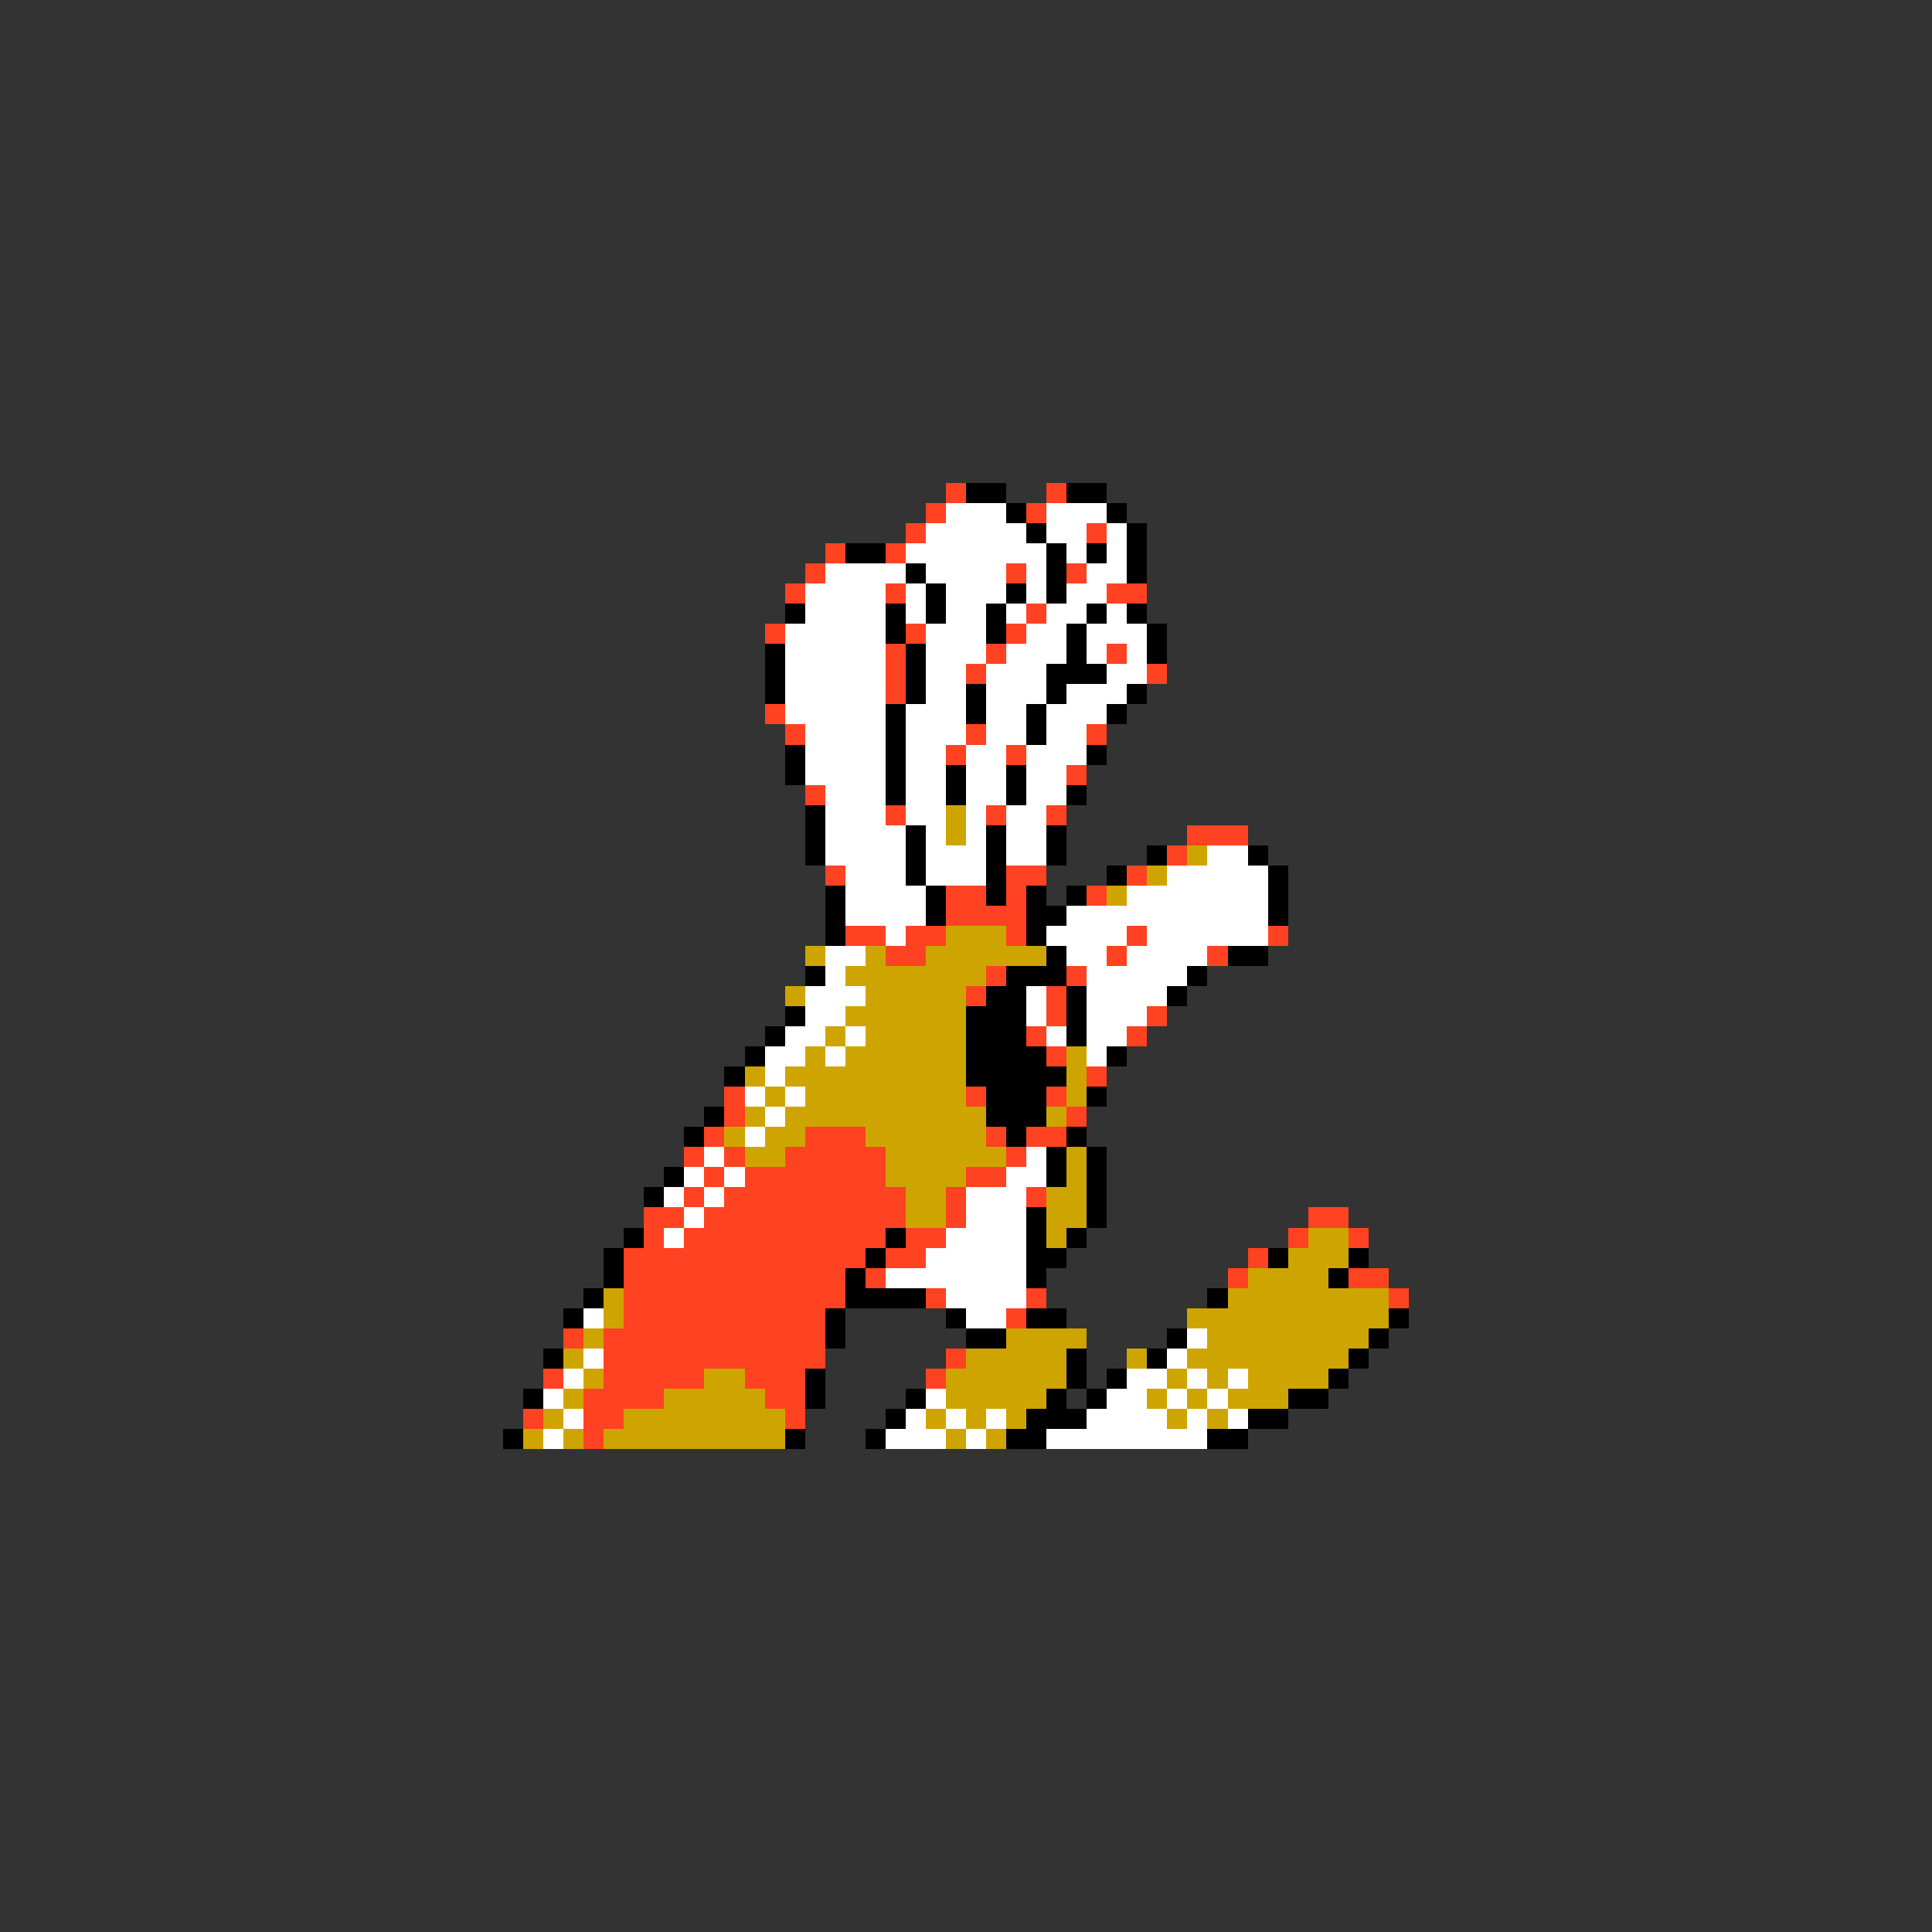 <svg xmlns="http://www.w3.org/2000/svg" viewBox="0 -0.5 96 96" shape-rendering="crispEdges">
<rect x="0" y="-0.5" width="96" height="96" fill="#333333" stroke="none"/>
<path stroke="#ff4221" d="M47 24h1M52 24h1M46 25h1M51 25h1M45 26h1M54 26h1M41 27h1M44 27h1M40 28h1M50 28h1M53 28h1M39 29h1M44 29h1M55 29h2M51 30h1M38 31h1M45 31h1M50 31h1M44 32h1M49 32h1M55 32h1M44 33h1M48 33h1M57 33h1M44 34h1M38 35h1M39 36h1M48 36h1M54 36h1M47 37h1M50 37h1M53 38h1M40 39h1M44 40h1M49 40h1M52 40h1M59 41h3M58 42h1M41 43h1M50 43h2M56 43h1M47 44h2M50 44h1M54 44h1M47 45h4M42 46h2M45 46h2M50 46h1M56 46h1M63 46h1M44 47h2M55 47h1M60 47h1M49 48h1M53 48h1M48 49h1M52 49h1M52 50h1M57 50h1M51 51h1M56 51h1M52 52h1M54 53h1M36 54h1M48 54h1M52 54h1M36 55h1M53 55h1M35 56h1M40 56h3M49 56h1M51 56h2M34 57h1M36 57h1M39 57h5M50 57h1M35 58h1M37 58h7M48 58h2M34 59h1M36 59h9M47 59h1M51 59h1M32 60h2M35 60h10M47 60h1M65 60h2M32 61h1M34 61h10M45 61h2M64 61h1M67 61h1M31 62h12M44 62h2M62 62h1M31 63h11M43 63h1M61 63h1M67 63h2M31 64h11M46 64h1M51 64h1M69 64h1M31 65h10M50 65h1M28 66h1M30 66h11M30 67h11M47 67h1M27 68h1M30 68h5M37 68h3M46 68h1M29 69h4M38 69h2M26 70h1M29 70h2M39 70h1M29 71h1" />
<path stroke="#000000" d="M48 24h2M53 24h2M50 25h1M55 25h1M51 26h1M56 26h1M42 27h2M52 27h1M54 27h1M56 27h1M45 28h1M52 28h1M56 28h1M46 29h1M50 29h1M52 29h1M39 30h1M44 30h1M46 30h1M49 30h1M54 30h1M56 30h1M44 31h1M49 31h1M53 31h1M57 31h1M38 32h1M45 32h1M53 32h1M57 32h1M38 33h1M45 33h1M52 33h3M38 34h1M45 34h1M48 34h1M52 34h1M56 34h1M44 35h1M48 35h1M51 35h1M55 35h1M44 36h1M51 36h1M39 37h1M44 37h1M54 37h1M39 38h1M44 38h1M47 38h1M50 38h1M44 39h1M47 39h1M50 39h1M53 39h1M40 40h1M40 41h1M45 41h1M49 41h1M52 41h1M40 42h1M45 42h1M49 42h1M52 42h1M57 42h1M62 42h1M45 43h1M49 43h1M55 43h1M63 43h1M41 44h1M46 44h1M49 44h1M51 44h1M53 44h1M63 44h1M41 45h1M46 45h1M51 45h2M63 45h1M41 46h1M51 46h1M52 47h1M61 47h2M40 48h1M50 48h3M59 48h1M49 49h2M53 49h1M58 49h1M39 50h1M48 50h3M53 50h1M38 51h1M48 51h3M53 51h1M37 52h1M48 52h4M55 52h1M36 53h1M48 53h5M49 54h3M54 54h1M35 55h1M49 55h3M34 56h1M50 56h1M53 56h1M52 57h1M54 57h1M33 58h1M52 58h1M54 58h1M32 59h1M54 59h1M51 60h1M54 60h1M31 61h1M44 61h1M51 61h1M53 61h1M30 62h1M43 62h1M51 62h2M63 62h1M67 62h1M30 63h1M42 63h1M51 63h1M66 63h1M29 64h1M42 64h4M60 64h1M28 65h1M41 65h1M47 65h1M51 65h2M69 65h1M41 66h1M48 66h2M58 66h1M68 66h1M27 67h1M53 67h1M57 67h1M67 67h1M40 68h1M53 68h1M55 68h1M66 68h1M26 69h1M40 69h1M45 69h1M52 69h1M54 69h1M64 69h2M44 70h1M51 70h3M62 70h2M25 71h1M39 71h1M43 71h1M50 71h2M60 71h2" />
<path stroke="#ffffff" d="M47 25h3M52 25h3M46 26h5M52 26h2M55 26h1M45 27h7M53 27h1M55 27h1M41 28h4M46 28h4M51 28h1M54 28h2M40 29h4M45 29h1M47 29h3M51 29h1M53 29h2M40 30h4M45 30h1M47 30h2M50 30h1M52 30h2M55 30h1M39 31h5M46 31h3M51 31h2M54 31h3M39 32h5M46 32h3M50 32h3M54 32h1M56 32h1M39 33h5M46 33h2M49 33h3M55 33h2M39 34h5M46 34h2M49 34h3M53 34h3M39 35h5M45 35h3M49 35h2M52 35h3M40 36h4M45 36h3M49 36h2M52 36h2M40 37h4M45 37h2M48 37h2M51 37h3M40 38h4M45 38h2M48 38h2M51 38h2M41 39h3M45 39h2M48 39h2M51 39h2M41 40h3M45 40h2M48 40h1M50 40h2M41 41h4M46 41h1M48 41h1M50 41h2M41 42h4M46 42h3M50 42h2M60 42h2M42 43h3M46 43h3M58 43h5M42 44h4M56 44h7M42 45h4M53 45h10M44 46h1M52 46h4M57 46h6M41 47h2M53 47h2M56 47h4M41 48h1M54 48h5M40 49h3M51 49h1M54 49h4M40 50h2M51 50h1M54 50h3M39 51h2M42 51h1M52 51h1M54 51h2M38 52h2M41 52h1M54 52h1M38 53h1M37 54h1M39 54h1M38 55h1M37 56h1M35 57h1M51 57h1M34 58h1M36 58h1M50 58h2M33 59h1M35 59h1M48 59h3M34 60h1M48 60h3M33 61h1M47 61h4M46 62h5M44 63h7M47 64h4M29 65h1M48 65h2M59 66h1M29 67h1M58 67h1M28 68h1M56 68h2M59 68h1M61 68h1M27 69h1M46 69h1M55 69h2M58 69h1M60 69h1M28 70h1M45 70h1M47 70h1M49 70h1M54 70h4M59 70h1M61 70h1M27 71h1M44 71h3M48 71h1M52 71h8" />
<path stroke="#cea500" d="M47 40h1M47 41h1M59 42h1M57 43h1M55 44h1M47 46h3M40 47h1M43 47h1M46 47h6M42 48h7M39 49h1M43 49h5M42 50h6M41 51h1M43 51h5M40 52h1M42 52h6M53 52h1M37 53h1M39 53h9M53 53h1M38 54h1M40 54h8M53 54h1M37 55h1M39 55h10M52 55h1M36 56h1M38 56h2M43 56h6M37 57h2M44 57h6M53 57h1M44 58h4M53 58h1M45 59h2M52 59h2M45 60h2M52 60h2M52 61h1M65 61h2M64 62h3M62 63h4M30 64h1M61 64h8M30 65h1M59 65h10M29 66h1M50 66h4M60 66h8M28 67h1M48 67h5M56 67h1M59 67h8M29 68h1M35 68h2M47 68h6M58 68h1M60 68h1M62 68h4M28 69h1M33 69h5M47 69h5M57 69h1M59 69h1M61 69h3M27 70h1M31 70h8M46 70h1M48 70h1M50 70h1M58 70h1M60 70h1M26 71h1M28 71h1M30 71h9M47 71h1M49 71h1" />
</svg>